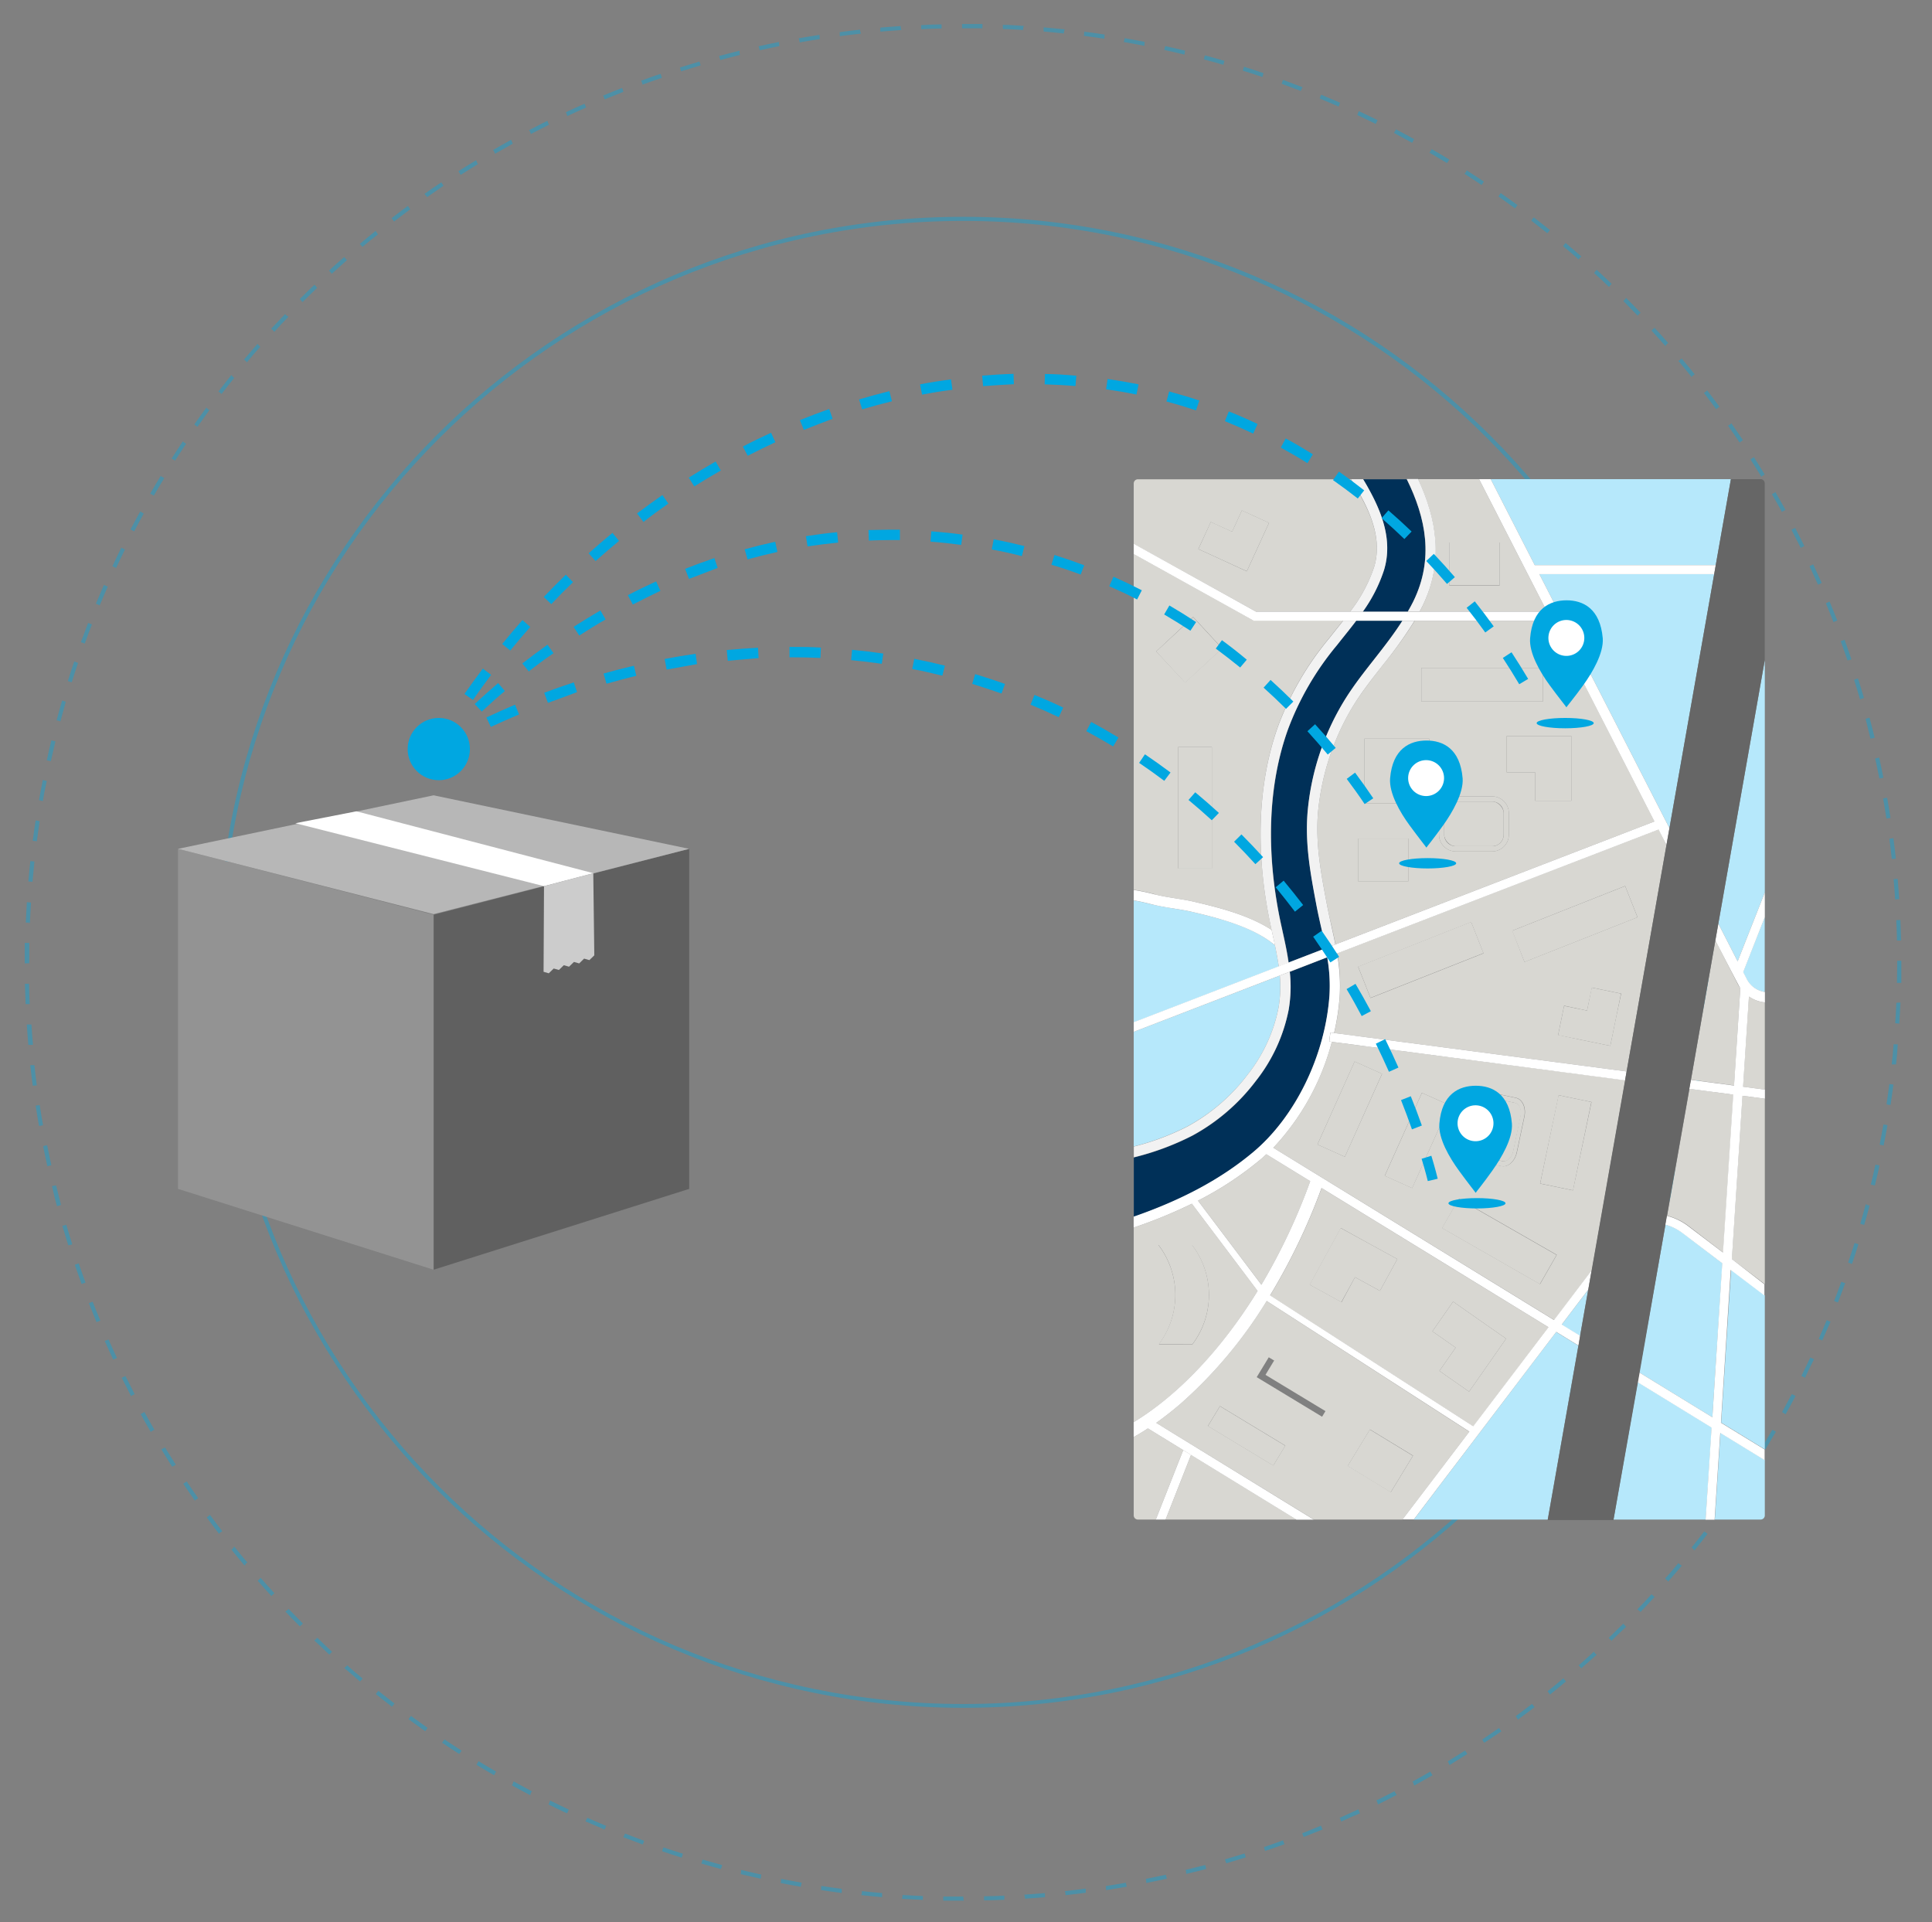 <?xml version="1.0" encoding="UTF-8"?> <svg xmlns="http://www.w3.org/2000/svg" viewBox="0 0 396.02 394"><rect x="0" y="0" width="396.02" height="394" fill="#808080" stroke="none"/><defs><style>.cls-1,.cls-8{fill:#00a7e1;}.cls-1{opacity:0.4;}.cls-2{fill:#d8d7d2;}.cls-3{fill:#b6e8fb;}.cls-4{fill:#fff;}.cls-5{fill:#003058;}.cls-6{fill:#f2f2f2;}.cls-7{fill:#666;}.cls-9{fill:#606060;}.cls-10{fill:#939393;}.cls-11{fill:#b7b7b7;}.cls-12{fill:#ccc;}</style></defs><title>digital-river-content-graphics-v1_isolated</title><g id="Layer_2" data-name="Layer 2"><path class="cls-1" d="M197.54,389.58h-.09c-1.37,0-2.74,0-4.1,0h0v-.84c1.36,0,2.72,0,4.09,0Zm0,0h0v0Zm4.17-.05h0v0Zm0,0,0-.84c1.4,0,2.79-.07,4.17-.13l0,.43v-.43l0,.84h0C204.52,389.46,203.13,389.5,201.73,389.53Zm-12.55-.12h0V389l0,.42c-1.4-.06-2.8-.13-4.19-.22h0l-.12,0,.14-.4v0h0l0-.38c1.39.09,2.78.16,4.18.22l0,.33Zm-4.19-.68v0Zm25.11.44,0-.39v0l-.14-.43.11,0h0c1.38-.09,2.76-.2,4.14-.31h0v.42l.13.4-.13-.37,0,.39C212.9,389,211.5,389.08,210.1,389.17Zm4.15-.74v0Zm-33.43.44h0c-1.4-.12-2.79-.26-4.18-.41h0l-.1,0,.14-.39V388l0-.37c1.38.15,2.77.28,4.16.4l0,.39.13-.37-.13.37Zm-4.17-.85v0Zm41.77.43v-.39l-.14-.43.09,0h0c1.39-.15,2.77-.32,4.15-.5h.06v.42l.13.4-.13-.37,0,.39c-1.38.18-2.77.34-4.17.5l0-.39Zm0-.42Zm4.15-.5v0ZM172.5,388h-.06c-1.39-.18-2.78-.38-4.16-.59l.05-.38-.1.37.1-.37v-.45h.08c1.37.21,2.75.41,4.13.58l0,.42V388Zm-4.16-1h0v0Zm58.37.39v-.42l-.11-.4.11.37v0l-.05-.35c1.37-.21,2.75-.44,4.12-.68l.07.38v0l.12.44h-.05c-1.37.24-2.75.47-4.14.68h-.07Zm0-.45v0Zm-62.5-.2v-.38l-.07.38c-1.38-.24-2.75-.5-4.12-.77l.07-.38-.11.37.11-.37v-.45h.09c1.36.26,2.73.52,4.11.76h.05l-.12.41Zm0-.42v0Zm-4.11-.76Zm74.85.39v-.42l-.1-.41.1.37h0l-.07-.37c1.37-.27,2.73-.55,4.09-.85l.09.37v0l.13.44h0c-1.36.3-2.73.58-4.1.86h0Zm0-.46v0ZM156,385.09v-.38l-.09.37c-1.37-.3-2.73-.61-4.09-.94l.09-.38-.1.37.1-.37v-.45H152c1.35.33,2.71.64,4.07.94h0l-.11.41Zm0-.42,0,.15Zm87.13-.56v-.42l-.11-.41.11.37h0l-.09-.37c1.34-.33,2.69-.67,4-1h0l.23.8-.1-.31.08.32c-1.35.36-2.7.7-4.06,1h0Zm0-.46v0Zm-95.37-.55h0c-1.35-.36-2.69-.74-4-1.13h0l.26-.8c1.34.38,2.68.76,4,1.12l-.1.4.13-.39Zm103.58-1.17-.26-.8.14.39-.11-.4c1.34-.39,2.67-.79,4-1.21l.26.8,0,0,0,0c-1.33.42-2.67.82-4,1.22l-.11-.41v0Zm-111.62-1.16h0c-1.34-.42-2.67-.86-4-1.31l.24-.8-.11.4.14-.39c1.32.45,2.65.88,4,1.3l-.12.37L140,380Zm119.6-1.36-.24-.8c1.31-.45,2.63-.91,3.93-1.39l.15.4-.21-.37.35.76c-1.31.48-2.63.94-4,1.39l0-.17,0,.17Zm-127.58-1.34h0c-1.32-.48-2.63-1-3.94-1.48h0l-.06,0,.24-.43.13-.33c1.3.51,2.61,1,3.92,1.48l-.14.39.21-.36ZM263.3,378l0-.09,0,.09Zm.07,0-.2-.37Zm3.86-1.45-.15-.39h0l-.16-.39c1.3-.51,2.58-1,3.86-1.56l.17.4-.21-.37.35.76-.1-.28.12.27C269.82,375.5,268.53,376,267.23,376.53ZM123.92,375h0q-1.95-.81-3.87-1.65h0l-.05,0,.39-.74c1.28.56,2.56,1.11,3.85,1.64l-.16.39.21-.36ZM271.15,375l-.2-.37Zm3.8-1.62-.34-.77c1.27-.56,2.53-1.14,3.79-1.72h0l.06,0,.13.4.22.36-.21-.32.16.35C277.49,372.19,276.23,372.76,275,373.33Zm3.63-2.12,0,.09Zm-162.35.43,0,0h0c-1.27-.6-2.54-1.2-3.79-1.82l.16-.35-.21.32.21-.32.15-.43.06,0h0c1.25.62,2.51,1.23,3.77,1.82l-.18.38.21-.37Zm166.23-1.83-.14-.43,0,0-.14-.4.11.32-.16-.31c1.25-.61,2.49-1.24,3.72-1.88l.19.37v0l.25.38,0,0h0c-1.24.65-2.48,1.28-3.73,1.9h0Zm-.13-.39-.22-.36Zm-173.63-1.5.12-.36-.18.33c-1.24-.64-2.48-1.31-3.71-2l.19-.34-.22.32.22-.32.14-.43.08,0h0c1.22.68,2.45,1.33,3.69,2h0l0,0-.23.35Zm.13-.4,0,.08Zm-3.7-2h0Zm184.74.41-.15-.43,0,0,0-.05-.12-.34.12.34-.18-.32c1.22-.67,2.43-1.35,3.63-2.05l.21.37v0l.25.38,0,0h0c-1.21.7-2.42,1.38-3.64,2.06h0Zm-.14-.4-.22-.35Zm-188.38-1.67.12-.36-.2.32c-1.21-.7-2.42-1.41-3.61-2.14l.22-.36h0l.22-.37c1.2.73,2.39,1.44,3.6,2.14h0l0,0-.23.35Zm.13-.4-.07.13Zm195.64-1.72-.18-.44-.18-.31c1.18-.72,2.36-1.46,3.53-2.21l.23.36-.16-.39.4.73h0c-1.18.75-2.36,1.49-3.56,2.22h0Zm-203-2.28h0c-1.18-.76-2.35-1.52-3.51-2.3h0l0,0,.5-.67c1.16.78,2.33,1.54,3.5,2.29l-.22.35.26-.32Zm210.16-2.26-.09-.14.09.14-.5-.67.26.32-.22-.34c1.15-.78,2.3-1.56,3.44-2.36l.5.67-.19-.24.17.26C306.57,355.66,305.41,356.45,304.25,357.22Zm3.22-2.71.22.32Zm-220.34.31h0c-1.14-.81-2.28-1.62-3.41-2.45l.18-.26-.19.25.48-.69-.25.4.28-.38c1.12.82,2.25,1.64,3.39,2.44l-.24.34.27-.33Zm224-2.39-.47-.69c1.12-.83,2.23-1.66,3.33-2.51l.26.34-.23-.36.5.68h0c-1.1.85-2.22,1.69-3.35,2.51h0ZM80.37,349.85l.17-.26-.19.24.25-.32-.26.32c-1.11-.85-2.21-1.71-3.3-2.59l.49-.68-.22.35.26-.32c1.09.87,2.18,1.73,3.29,2.58Zm237.35-2.51-.49-.68c1.09-.87,2.17-1.76,3.23-2.65l.28.33-.31-.31.57.62c-1.07.9-2.15,1.79-3.24,2.66Zm3.28-2.69v0Zm0,0-.29-.31Zm-247.21,0,0,0q-1.6-1.35-3.18-2.73h0l-.06,0,.37-.31.24-.27c1,.92,2.1,1.82,3.17,2.72l-.27.32.3-.29Zm250.36-2.67-.27-.31h0l-.28-.32c1.05-.92,2.08-1.85,3.11-2.79l.29.32-.33-.27.59.59-.18-.23.2.21C326.27,340.07,325.23,341,324.18,341.92Zm3.16-2.84-.31-.27Zm-259.82,0,0,0h0c-1-1-2-1.9-3.06-2.87h0l0,0,.62-.57c1,1,2,1.92,3,2.86l-.28.31.32-.27Zm262.85-2.8-.29-.31h0l-.29-.31c1-1,2-1.93,3-2.92h0l0,0,.27.33.34.24-.32-.21.27.28C332.38,334.31,331.38,335.29,330.37,336.26Zm2.7-3.24.07.07Zm-271.59.25,0,0h0c-1-1-2-2-2.93-3h0l0-.06.37-.25v0l0,0,.31-.2-.31.2.27-.25c1,1,1.93,2,2.92,3l-.27.28.32-.22-.32.22Zm274.78-2.9-.24-.31-.38-.25.06-.06h0c1-1,1.91-2,2.85-3.05l.31.29-.29-.3.62.56,0,0h0c-.94,1-1.9,2.05-2.87,3.06l-.28-.27ZM336,330Zm-277.2-.1.27-.32Zm-3.17-2.76c-.94-1-1.87-2.07-2.8-3.13l.29-.25-.32.21.32-.22.29-.35.05.06h0c.91,1.05,1.84,2.08,2.78,3.11Zm.18-.16h0l.15-.13Zm-2.66-3.24Zm288.77.43-.29-.36,0,0-.05,0-.23-.28.23.28-.27-.24c.92-1,1.82-2.1,2.72-3.17l.32.27,0,0,.38.25,0,0h0c-.9,1.07-1.81,2.14-2.73,3.19h0Zm-.27-.33-.34-.24ZM50.16,320.93l.24-.3-.3.24c-.9-1.07-1.78-2.15-2.66-3.24l.3-.24-.32.21.32-.21L48,317l.06.07h0c.87,1.08,1.75,2.16,2.65,3.22h0l0,0-.35.23Zm.26-.33-.06.06Zm-2.65-3.23Zm299.54.43-.28-.36,0,0,0,0-.24-.29.24.29-.3-.23c.88-1.09,1.74-2.18,2.59-3.29l.34.26-.3-.3.65.52,0,0h0c-.86,1.11-1.72,2.21-2.6,3.3h0Zm-.26-.33-.35-.24ZM44.89,314.38l.3-.29Zm0,0c-.85-1.11-1.69-2.22-2.51-3.35l.33-.25h0l.34-.25c.83,1.12,1.66,2.24,2.51,3.34l-.34.26.3-.3-.64.53.25-.16Zm307.6-3.21-.34-.35-.29-.21c.83-1.12,1.64-2.25,2.44-3.39l.35.24-.3-.3.65.52v0h0c-.81,1.14-1.62,2.28-2.45,3.41h0ZM39.94,307.64l.3-.29Zm0-.05c-.8-1.14-1.59-2.3-2.37-3.46l.7-.47c.78,1.16,1.56,2.31,2.36,3.44l-.34.25.29-.3-.64.54,0,0Zm317.42-3.37-.68-.49c.77-1.16,1.54-2.33,2.29-3.5l.35.23-.37-.19.73.41c-.76,1.18-1.52,2.35-2.3,3.52Zm-319.79-.09.35-.23-.35.23.68-.49Zm322.13-3.49-.37-.19Zm-324.41,0h0c-.75-1.18-1.49-2.36-2.21-3.56h0l0,0,.74-.39c.73,1.19,1.46,2.36,2.21,3.53l-.35.23.37-.19Zm326.61-3.52-.36-.22h0l-.39-.23c.73-1.19,1.44-2.39,2.14-3.6l.36.21-.35-.23.73.41v0h0C363.29,294.71,362.58,295.92,361.85,297.12Zm-331-3.62.36-.23Zm0,0c-.7-1.2-1.39-2.42-2.06-3.64l.37-.21,0,0,.39-.22c.67,1.22,1.35,2.43,2.05,3.63l-.37.21.35-.23-.72.43.24-.12ZM366,289.88l-.71-.44c.67-1.22,1.33-2.45,2-3.69l.76.37h0l-.37-.19.37.2c-.65,1.24-1.31,2.48-2,3.7ZM26.85,286.14h0c-.64-1.24-1.27-2.48-1.89-3.73h0l.75-.37-.65.33.65-.32c.62,1.25,1.25,2.48,1.89,3.71l-.37.2.37-.19ZM370,282.4l-.75-.37.75.36Zm0,0-.75-.37c.62-1.25,1.22-2.51,1.82-3.78l.38.18-.38-.19.76.37h0C371.18,279.87,370.57,281.14,370,282.39Zm-346.8-3.73h0l.38-.19-.38.18c-.59-1.26-1.17-2.53-1.73-3.8h0l0,0,.78-.29c.56,1.27,1.14,2.53,1.73,3.79Zm350.37-3.89-.77-.34c.56-1.28,1.11-2.56,1.64-3.85l.38.16-.39-.13.78.31-.25-.12.26.1Q374.36,272.85,373.52,274.77ZM19.78,271l0,0h0c-.53-1.28-1.05-2.57-1.56-3.88l.37-.14-.38.13.38-.13-.38.12.79-.28-.3.12.3-.12c.51,1.29,1,2.58,1.56,3.86l-.4.16.41-.13Zm355.4-.16-.39-.14Zm1.56-3.87-.79-.29.32.1-.31-.12c.5-1.3,1-2.6,1.47-3.92l.4.14-.39-.14.79.27v0h0c-.48,1.32-1,2.63-1.48,3.93Zm-360-3.77.37-.18Zm0,0c-.48-1.31-.95-2.63-1.4-3.95l.8-.28c.45,1.32.91,2.64,1.39,3.94l-.4.15.38-.19-.77.33.09,0Zm-1.4-4,.4-.13-.4.13.79-.29Zm364.29-.12-.79-.29h0c.44-1.32.88-2.64,1.3-4l.81.23-.28-.07.27.09-.4-.12.4.12c-.42,1.34-.86,2.68-1.31,4ZM14,255.26h0c-.42-1.33-.82-2.67-1.22-4h0v0l.81-.21c.39,1.34.8,2.67,1.22,4l-.39.13.39-.1Zm368.12-4.18-.81-.22.4.09-.39-.12c.39-1.33.76-2.67,1.12-4l.41.11-.42,0,.82.17L383,247l.24.07c-.36,1.35-.73,2.7-1.12,4l-.28-.08ZM11.67,247.23v0c-.36-1.35-.71-2.7-1-4.06h0v-.06l.83-.14c.33,1.35.67,2.7,1,4l-.39.1.41-.05ZM383.29,247l-.42-.06Zm1-4-.81-.2c.33-1.35.64-2.7.94-4.07l.44.1-.44-.11.83.16v0h0C385,240.24,384.64,241.61,384.31,243ZM9.67,239.05,10,239l-.29.06c-.3-1.36-.59-2.73-.86-4.1l.29-.06-.3,0,.82-.18-.4.12.41-.09c.27,1.37.56,2.73.86,4.09Zm.41-.1-.17,0Zm-.88-4.09h0Zm376.91-.06-.81-.19c.26-1.37.52-2.74.76-4.11l.41.07-.4-.1.82.16h0c-.24,1.38-.5,2.76-.77,4.13ZM8,230.84l.29-.07-.3,0,.4-.08-.4.07c-.24-1.37-.47-2.75-.68-4.14v0l.83-.1c.21,1.38.44,2.75.68,4.12Zm379.53-4.33-.84-.11.4,0-.39-.06c.21-1.38.4-2.75.58-4.14h0l.83.11-.18,0,.18,0c-.18,1.39-.37,2.78-.58,4.15l-.19,0Zm-.34-.06h0Zm.52-4.15.22,0Zm-381,.25v0h0c-.18-1.39-.35-2.77-.5-4.16h0v-.06l.84,0c.15,1.39.31,2.77.49,4.15l-.41.06.41-.06Zm381.89-4.37-.42,0h0l-.42,0c.15-1.38.28-2.76.4-4.15l.42,0h-.42l.83.06-.29-.05.3,0C388.94,215.41,388.8,216.8,388.65,218.18Zm-382.79-4v0c-.12-1.39-.23-2.78-.32-4.18L6,210h0l.44,0c.09,1.4.2,2.78.32,4.17l-.42,0h.42Zm383.2-.25h0Zm.31-4.11-.84-.09c.09-1.38.17-2.77.23-4.17l.43,0-.43-.05.84,0v0h0c-.06,1.4-.14,2.79-.23,4.19Zm-384.07-4,.42,0Zm0,0h0Zm0,0c-.06-1.39-.1-2.78-.14-4.17l.84,0c0,1.39.08,2.78.14,4.16l-.42,0,.42,0Zm-.14-4.18h0Zm384.57-.18h-.84c0-1.39.05-2.79.05-4.18v-.35h.84v.35c0,1.4,0,2.8,0,4.19Zm-384.61-4v-.19c0-1.34,0-2.68,0-4H6c0,1.33,0,2.66,0,4v.18Zm383.76-4.71h0c0-1.39-.08-2.78-.14-4.17l.42,0-.41.05.83-.06h0c.06,1.4.11,2.79.14,4.2h-.84ZM6.12,189.11l-.83,0v0h0c.06-1.4.13-2.79.22-4.19v0l.84.09c-.09,1.38-.16,2.77-.22,4.17l-.42,0Zm383-.59.42,0Zm-.65-4.14c-.09-1.39-.2-2.78-.32-4.17l.42,0h-.42l.83-.08v0c.12,1.39.23,2.78.32,4.18l-.42,0h0ZM6.66,180.74l-.41,0h.41l-.84-.06.29,0-.29,0c.12-1.4.25-2.79.4-4.18l.84.09C6.91,178,6.78,179.35,6.66,180.74Zm-.42,0h0Zm381.54-4.66c-.15-1.39-.32-2.77-.5-4.15l.54-.07-.54.07.83-.13v0h0c.18,1.39.35,2.78.5,4.17h0V176ZM7.55,172.44l-.84-.11.19,0-.19,0c.18-1.39.38-2.78.59-4.16l.19,0-.19,0,.83.11-.42,0,.42.06c-.21,1.37-.4,2.75-.58,4.13h0Zm-.63-.08.22,0-.24,0Zm.54-4.16.25,0Zm379.22-.42h0c-.21-1.37-.44-2.75-.68-4.11l.82-.18-.29.07.3-.05-.43.09.43-.08c.24,1.37.47,2.75.68,4.14h0v0ZM8.8,164.18,8,164.05l.19,0-.19,0,.44.06L8,164c.24-1.38.5-2.75.77-4.12v0l.82.19C9.29,161.43,9,162.8,8.8,164.18Zm376.43-4.6.4-.11-.4.08c-.27-1.36-.56-2.72-.86-4.08h0l.81-.19-.29.07.3-.06c.3,1.37.59,2.73.86,4.11l-.29.06.29,0Zm-.34-4.24-.12,0,.17,0ZM10.41,156l-.82-.16v0h0c.29-1.37.61-2.72.94-4.08l.41.1h0l.42.1c-.32,1.35-.64,2.71-.94,4.07L10,155.9Zm373-4.59c-.33-1.36-.68-2.7-1-4.05l.41-.11-.42.06.81-.2v0h0c.37,1.35.71,2.71,1.05,4.07h0v.05Zm-371-3.54-.39-.1.4.05-.81-.18.23.08-.24-.06c.36-1.36.74-2.71,1.13-4.05l.28.08-.28-.09.81.22L13,143.7l.48.14C13.12,145.17,12.74,146.51,12.38,147.86Zm-.4-.1-.42-.06Zm369.26-4.43c-.39-1.34-.8-2.67-1.22-4l.4-.13-.4.1.8-.24v0c.42,1.33.83,2.66,1.22,4v0ZM14.71,139.84l-.81-.23.28.07-.27-.09.4.12-.4-.12c.42-1.34.85-2.68,1.3-4v0l.79.29h0C15.56,137.18,15.13,138.51,14.71,139.84Zm364-4.45.38-.16-.39.14c-.45-1.32-.91-2.63-1.39-3.94h0l.79-.29c.48,1.31.94,2.63,1.39,4l-.36.12.36-.12-.37.12.37-.12Zm-.67-4.23-.34.12Zm-360.67.74-.79-.27v0h0c.48-1.32,1-2.63,1.48-3.94h0l.78.29-.34-.12.34.13c-.51,1.31-1,2.61-1.47,3.93l-.4-.15Zm358.46-4.38c-.51-1.29-1-2.58-1.56-3.86l.39-.16-.4.14.77-.33v0c.54,1.29,1.06,2.58,1.57,3.88l-.39.15h0ZM20.43,124.09l-.39-.17.4.14-.78-.31.26.13-.27-.12q.81-1.94,1.65-3.87l.39.17h0l.4.18C21.51,121.51,21,122.79,20.43,124.09Zm-.39-.16-.4-.14Zm352.61-4.09c-.57-1.27-1.14-2.53-1.73-3.79l.75-.37h0l-.38.18.38-.18c.59,1.27,1.17,2.53,1.74,3.81h0l0,0ZM23.8,116.43l-.76-.37h0c.59-1.27,1.2-2.53,1.82-3.79l.75.37c-.61,1.25-1.22,2.51-1.81,3.78l-.38-.18Zm1.81-3.79-.75-.37h0Zm343.51-.33.61-.32-.62.31c-.62-1.24-1.25-2.48-1.89-3.71l.41-.22-.41.21.74-.38h0c.64,1.23,1.28,2.47,1.89,3.72h0Zm-341.61-3.4-.76-.37h0l.43.21-.43-.22c.65-1.24,1.31-2.48,2-3.71l0,0,.71.45C28.81,106.44,28.15,107.67,27.51,108.91Zm337.74-4c-.67-1.22-1.36-2.43-2.05-3.63l.36-.21-.35.24.72-.43-.24.11.23-.13c.7,1.21,1.39,2.42,2.07,3.64l-.37.21h0ZM31.52,101.6l-.73-.42,0,0h0c.7-1.21,1.41-2.42,2.14-3.61l.36.21h0l.38.22c-.73,1.2-1.44,2.39-2.14,3.6l-.36-.21Zm332-.53.35-.22Zm-2.49-3.36c-.73-1.19-1.46-2.37-2.21-3.54l.35-.22-.37.19.72-.43h0c.74,1.17,1.48,2.35,2.2,3.54h0l0,0ZM35.88,94.42l-.36-.22.38.18L35.17,94c.75-1.18,1.52-2.35,2.3-3.52h0l0,0,.68.49C37.39,92.08,36.63,93.25,35.88,94.42Zm-.36-.22L35.15,94Zm321.07-3.49.32-.25-.34.23c-.77-1.16-1.56-2.3-2.36-3.44l.34-.24-.29.29.64-.53q1.2,1.71,2.37,3.45l-.07,0,.07,0-.22.15.22-.15ZM40.48,87.53,39.83,87h0c.8-1.15,1.62-2.29,2.45-3.42h0l0-.06.34.34.29.21c-.82,1.13-1.63,2.26-2.43,3.4l-.35-.24ZM354.55,87l.3-.29Zm.34-.23h0Zm-3.11-2.91c-.83-1.12-1.67-2.23-2.51-3.33l.33-.25-.3.29.64-.54-.23.16.22-.17c.85,1.1,1.69,2.22,2.52,3.35l-.34.25h0ZM45.44,80.77l-.66-.52,0,0h0c.85-1.11,1.71-2.21,2.59-3.3h0l.07-.08.26.33.35.24-.33-.21h0l.29.23c-.88,1.09-1.74,2.18-2.59,3.29l-.33-.26Zm2.28-3.6.05,0Zm301.87,3.1.3-.29Zm-2.83-3-.07-.07h0c-.87-1.08-1.75-2.16-2.65-3.22h0l0,0,.35-.23.27-.32-.25.3.3-.24c.9,1.07,1.79,2.14,2.67,3.23L347,77l.32-.21L347,77ZM347,77h0Zm-2.65-3.25v0l.05-.05Zm-293.72.54-.24-.3L50,73.72l0,0h0c.9-1.07,1.81-2.13,2.74-3.18h0l.06-.06.28.35,0,0,0,0,.22.28-.22-.28.27.24c-.92,1-1.83,2.1-2.72,3.17l-.3-.24ZM53.46,71l-.34-.25Zm287.91-.08-.06-.06h0c-.92-1.05-1.85-2.08-2.79-3.11l.62-.57c.94,1,1.88,2.07,2.8,3.12l-.29.26.33-.22-.33.22ZM339,67.33l-.17.14ZM56.2,67.94l-.62-.56,0,0c.94-1,1.89-2,2.86-3l.28.27-.24-.31.24.31.37.25,0,.06h0c-1,1-1.91,2-2.85,3.05l-.3-.27Zm2.56-3.35h0Zm276.94.16.25-.3h0l-.27.25c-1-1-1.94-2-2.92-3l.27-.28-.32.22.32-.22.28-.35,0,0h0c1,1,2,2,2.94,3h0l.05.06-.35.23Zm.26-.32,0,0Zm-2.92-3M62,61.93l-.26-.33-.34-.24.32.22-.27-.28c1-1,2-2,3-2.93l.3.3h0L65,59c-1,1-2,1.94-3,2.92h0Zm-.28-.35h0l0-.05Zm268.08-2.77c-1-1-2-1.91-3.05-2.85l.28-.31-.32.27.58-.61,0,0h0c1,.94,2.05,1.9,3.06,2.87h0l0,0ZM68,56.12l-.28-.31.32.26-.59-.59.17.22-.19-.2c1-1,2.07-1.88,3.12-2.8l.28.31h0l.28.32C70.08,54.25,69.05,55.17,68,56.12Zm-.29-.31-.32-.27Zm255.86-2.64c-1-.92-2.11-1.82-3.17-2.72l.26-.32-.29.3.55-.63h0q1.6,1.35,3.18,2.73h0l.06.05-.38.31ZM74.29,50.61,74,50.28l.3.3L73.75,50c1.07-.9,2.15-1.78,3.24-2.66v0l0,0,.49.69C76.43,48.83,75.36,49.71,74.29,50.61ZM74,50.29l-.29-.3Zm-.24-.3,0,0h0Zm243.44-2.16.22-.35-.25.32c-1.09-.87-2.19-1.73-3.29-2.58l.48-.68-.17.26.2-.25-.27.35.27-.34c1.11.85,2.21,1.71,3.3,2.59h0ZM80.77,45.39l-.5-.67h0c1.1-.85,2.22-1.69,3.34-2.52l0,0,.47.7h0c-1.11.83-2.22,1.66-3.32,2.51L80.54,45Zm229.8-2.66.27-.41-.29.39c-1.12-.82-2.26-1.63-3.4-2.43l.24-.35-.26.33.49-.68h0c1.15.8,2.29,1.62,3.42,2.45l-.18.25.19-.24Zm-223-2.3-.5-.67.19.24L87,39.75q1.71-1.22,3.45-2.37l.12.17-.12-.17.5.67-.26-.32.23.34C89.8,38.85,88.66,39.63,87.52,40.43Zm-.3-.42,0,.07-.2-.28ZM303.7,37.92c-1.16-.78-2.33-1.54-3.5-2.29l.22-.35-.15.39.38-.75c1.18.76,2.35,1.52,3.52,2.3h0l0,0ZM94.38,35.83l-.4-.74h0c1.18-.75,2.36-1.49,3.56-2.21h0l.07,0,.17.44.19.31c-1.18.73-2.36,1.46-3.53,2.21l-.23-.36Zm206-.56.16-.38Zm-3.77-1.85q-1.8-1.08-3.6-2.13h0l0,0,.24-.35.14-.39-.12.36.2-.33h0q1.81,1,3.6,2.13l-.22.36h0Zm-3.38-2.53v0l.07-.13Zm-191.78.6-.12-.36-.26-.38,0,0h0c1.21-.7,2.43-1.39,3.65-2.06h0l.08,0,.13.4.23.35-.22-.31h0l.17.32c-1.21.67-2.42,1.36-3.62,2.05l-.2-.32ZM105,29l0,0Zm184.49.24-.08,0h0c-1.22-.67-2.45-1.33-3.69-2h0l0,0,.23-.35.14-.39-.12.36.19-.34c1.24.65,2.48,1.31,3.7,2l-.18.34.21-.32-.21.32Zm.12-.41v0Zm-3.69-2v0l0-.07Zm-177.11.6-.12-.36-.25-.38,0,0h0c1.23-.65,2.47-1.28,3.72-1.9h0l.06,0,.13.4.22.36-.21-.32.17.34c-1.25.62-2.48,1.25-3.71,1.89l-.19-.33Zm3.59-2.29,0,.06ZM282,25.4l0,0h0c-1.25-.62-2.51-1.22-3.77-1.81l.18-.39-.21.37.33-.77.05,0h0c1.27.6,2.54,1.2,3.79,1.82l-.16.35.21-.32-.21.32ZM116.27,23.76l-.13-.4-.22-.35.21.32L116,23c1.26-.59,2.53-1.17,3.81-1.73l.34.76c-1.27.56-2.54,1.14-3.79,1.73h0Zm-.14-.43,0,0,0-.08Zm158.25-1.49c-1.28-.56-2.56-1.11-3.85-1.64l.16-.39-.21.36.33-.76h0q1.95.81,3.87,1.65h0l0,0ZM123.94,20.37l-.16-.38.21.36-.35-.76.09.27-.11-.26c1.29-.54,2.58-1.06,3.88-1.57l.3.78C126.51,19.32,125.22,19.84,123.94,20.37Zm-.17-.38-.2-.37Zm142.87-1.35q-2-.75-3.93-1.47l.27-.8-.13.4.13-.4-.09.32.11-.31c1.32.48,2.63,1,3.94,1.48h0l.07,0-.24.42Zm-134.93-1.3-.14-.4.2.37-.35-.76,0,.07,0-.07c1.31-.48,2.63-1,4-1.4l0,.13,0-.13h0l.24.81C134.33,16.4,133,16.86,131.71,17.34Zm-.15-.39-.2-.37Zm127.23-1.16.1-.41-.13.4c-1.32-.44-2.65-.88-4-1.29l.13-.4-.14.39.24-.8h0c1.34.42,2.68.86,4,1.31h0Zm.1-.41h0v0Zm-119.27-.74-.25-.8,0,.08,0-.08c1.34-.42,2.67-.83,4-1.22l.12.41,0,0v0l-.11-.38.26.8L143.5,13l.11.4c-1.33.39-2.66.79-4,1.21Zm111.15-1.36c-1.33-.39-2.68-.76-4-1.11l.1-.4-.13.39.24-.81h0c1.35.36,2.7.74,4,1.12h0Zm-103.13-1-.24-.81.1.31-.08-.31c1.35-.36,2.7-.71,4.06-1.05h0l.11,0v.46l.09.37C150.33,11.59,149,11.94,147.64,12.3Zm4.06-1-.11-.41Zm91.11-.11-.11,0h0c-1.35-.33-2.71-.64-4.07-.94h0l.12-.41v0l.09-.37c1.37.3,2.73.61,4.09.94l-.09.37.1-.37-.1.38Zm-4.09-1.4v0l0-.15Zm-83,.56-.09-.41v0l-.13-.44h0c1.36-.3,2.73-.59,4.1-.86h.09v.47l.08.36c-1.37.27-2.72.56-4.08.86h0Zm4.12-.87-.11-.4Zm74.76-.08-.09,0h0c-1.37-.27-2.73-.52-4.11-.76h-.05l.11-.41v0l.07-.38c1.39.24,2.76.49,4.13.76l-.07.38.11-.37-.11.37Zm0-.43Zm-4.12-.79v0l0-.08Zm-66.56.54-.07-.41v0l-.13-.44h0c1.38-.24,2.76-.47,4.14-.68H168v.49l.05.35C166.68,8.21,165.31,8.44,163.94,8.68ZM168.11,8l-.1-.41Zm58.27-.07h-.07c-1.38-.21-2.75-.4-4.14-.58l.06-.42V6.5h.06c1.39.18,2.77.37,4.15.58l-.05.38.11-.37-.11.37Zm-54.25-.51V7l-.12-.4.12.37,0-.38c1.38-.19,2.77-.35,4.16-.51l.05.39v0l.14.43-.1,0c-1.38.15-2.77.32-4.14.5h-.07Zm0-.45V7Zm4.17-.47Zm41.77.36v0Zm0,0c-1.38-.15-2.76-.28-4.15-.4l0-.42h0V5.61h.05c1.39.12,2.79.26,4.17.4h0l.1,0-.14.42v0l-.11.35.11-.35ZM180.45,6.5V6.08l-.12-.4.12.37,0-.39c1.39-.12,2.78-.23,4.18-.32l0,.39v0l.14.43-.11,0h0c-1.39.09-2.77.2-4.14.32h-.05Zm0-.45v0Zm29.28.09v0Zm0,0c-1.39-.08-2.78-.16-4.17-.21V5.09h0v0c1.4,0,2.8.13,4.19.22h0l.12,0-.14.42v0l-.12.36.12-.36ZM188.82,6l0-.84h0C190.2,5.05,191.59,5,193,5l0,.84c-1.39,0-2.78.08-4.16.14l0-.42ZM193,5.81V5h0Zm8.37,0V5.22l0,.58c-1.3,0-2.6,0-3.9,0h-.27V4.92h.27c1.31,0,2.61,0,3.92,0h0Zm-4.19,0V4.92h0Z"></path><path class="cls-1" d="M197.45,350.06c-84.26,0-152.81-68.55-152.81-152.81S113.19,44.44,197.45,44.44,350.26,113,350.26,197.25,281.71,350.06,197.45,350.06Zm0-304.78c-83.8,0-152,68.17-152,152s68.17,152,152,152,152-68.17,152-152S281.24,45.28,197.45,45.28Z"></path></g><g id="Layer_1" data-name="Layer 1"><path class="cls-2" d="M353.21,256.74l2.1-32.37-9-1.19-4.58,26a12.35,12.35,0,0,1,4.4,2.12Z"></path><path class="cls-2" d="M283.39,136.39c-1.91,2.44-3.88,5-5.59,7.6a51.2,51.2,0,0,0-7.65,22.68c-.5,6.36.61,12.22,1.78,18.43.3,1.56.64,3.12,1,4.63.28,1.27.57,2.55.82,3.85l65.39-25.2-21.07-41.15H290A89.48,89.48,0,0,1,283.39,136.39Zm5.31,44.24H278.37v-8.75H288.7Zm4.24-21.79h-5.82v5.82h-7.43V151.41h13.25Zm16.34,12.25a3.43,3.43,0,0,1-3.42,3.43H298.4a3.44,3.44,0,0,1-3.43-3.43v-4.42a3.44,3.44,0,0,1,3.43-3.43h7.46a3.43,3.43,0,0,1,3.42,3.43Zm12.81-12.78v5.82h-7.42v-5.82h-5.83v-7.43h13.25Zm-5.83-21.41v6.89H291.35V136.9Z"></path><path class="cls-2" d="M261,235.26l57.58,35.31,7.71-10.16,6.86-39L273,213.55A50.31,50.31,0,0,1,261,235.26Zm58.5-10.78,6.73,1.4L322.42,244l-6.73-1.39Zm-16.59,10,1.54-7.29c.39-1.85,1.81-3.12,3.15-2.84l3.15.67c1.35.28,2.12,2,1.73,3.87l-1.54,7.29c-.39,1.85-1.8,3.12-3.15,2.84l-3.15-.66C303.25,238.09,302.47,236.35,302.86,234.5Zm16.2,22.73-3.43,6-20.06-11.5,3.43-6ZM291.46,224l5.63,2.52-7.63,17L283.84,241Zm-15.79,13.11-5.62-2.52,7.62-17,5.63,2.52Z"></path><path class="cls-2" d="M268.58,242.11l-9-5.52c-.48.45-1,.89-1.47,1.3a68.43,68.43,0,0,1-12.54,8.21l13,17.24A123.77,123.77,0,0,0,268.58,242.11Z"></path><path class="cls-2" d="M356.73,202.57a7.89,7.89,0,0,1-.6-1l-4.51-8.81-5,28.56,8.84,1.16Z"></path><path class="cls-2" d="M257.46,125.38h19.28a31,31,0,0,0,4.92-9.14c1.68-5.49-.69-10.9-3-15-.56-1-1.16-2-1.79-3H233.26a.86.86,0,0,0-.87.86v12.38ZM248.19,107l4.37,2,2-4.37,5.56,2.55-2,4.37-2.55,5.56L250,114.54l-4.37-2Z"></path><rect class="cls-2" x="296.03" y="164.3" width="12.19" height="9.15" rx="2.37"></rect><path class="cls-2" d="M274.63,204.15a48.18,48.18,0,0,1-1.15,7.59l59.94,7.88,8.17-46.41L340,170l-65.9,25.4A36.33,36.33,0,0,1,274.63,204.15Zm56.67,4.22-1.22,6-6-1.23-4.7-1,1.23-6,4.7,1,1-4.71,6,1.23Zm1.82-26.77,2.54,6.41-23.17,9.16L310,190.76ZM301.56,189l2.53,6.41-23.16,9.16-2.54-6.4Z"></path><path class="cls-2" d="M291.56,124.28c-.18.37-.37.73-.57,1.1H317.1L303.18,98.21H290.66C294.47,106.34,296,115.15,291.56,124.28Zm5.5-13.08H307.4V120H297.06Z"></path><path class="cls-2" d="M304.81,237.34,308,238c.93.2,1.91-.68,2.18-2l1.54-7.29c.27-1.28-.27-2.48-1.2-2.67l-3.15-.67c-.93-.2-1.9.68-2.17,2l-1.54,7.29C303.35,235.94,303.88,237.14,304.81,237.34Z"></path><path class="cls-2" d="M259.64,266.67a92.43,92.43,0,0,1-17.48,20.91c-1.72,1.49-3.44,2.84-5.17,4.07l32.32,19.82h18.18l13.69-18ZM261,300.39l-13.4-8.11,2.47-4.07,13.39,8.1Zm10-10-13.4-8.11,2.47-4.07,13.39,8.1Zm5.27,10.07,4.55-7.46,8.83,5.37-4.55,7.47Z"></path><path class="cls-2" d="M257.79,264.61l-13.47-17.88a99.65,99.65,0,0,1-11.93,4.89V291.5C241.49,286,250.39,276.63,257.79,264.61Zm-20.33-9.4,6.89,0a16.86,16.86,0,0,1,.1,20.32l-6.89,0A16.85,16.85,0,0,0,237.46,255.21Z"></path><path class="cls-2" d="M357.28,222.75l4.47.59V205.46a6.89,6.89,0,0,1-3.27-1.19Z"></path><polygon class="cls-2" points="354.98 258.08 361.75 263.22 361.75 225.21 357.16 224.61 354.98 258.08"></polygon><path class="cls-2" d="M260.34,265.55,302,292.38l15.42-20.32-46.51-28.53A126.51,126.51,0,0,1,260.34,265.55Zm37.52,1.25,4.77,3.34,6.09,4.25-4.25,6.09-3.34,4.77L295.05,281l3.33-4.77-4.77-3.34Zm-16.55-11.52,5.11,2.79-3.56,6.52-5.11-2.8L275,266.9l-6.51-3.56,2.79-5.11,3.57-6.52Z"></path><polygon class="cls-2" points="238.92 311.47 265.76 311.47 244.14 298.21 238.92 311.47"></polygon><path class="cls-2" d="M235.31,292.79c-1,.64-1.95,1.22-2.92,1.77v16.05a.86.86,0,0,0,.87.86h3.66l5.62-14.24Z"></path><path class="cls-2" d="M236.78,183.34c1.35.35,2.77.57,4.14.79s2.53.4,3.81.7c4.35,1,11,2.58,15.93,5.79-.06-.26-.11-.52-.17-.79-3.23-15-2.72-29.19,1.48-41a62.06,62.06,0,0,1,10.45-18l.79-1c.71-.88,1.42-1.77,2.12-2.67H256.9v0l-24.51-13.62v68.84a40.75,40.75,0,0,1,4.34.92ZM248.4,178h-6.89V153.13h6.89Zm-3.83-51.54,5.94,6.42-7.58,7L237,133.53Z"></path><path class="cls-3" d="M261.35,193.78c-4.5-3.94-12.31-5.77-17.1-6.89-1.2-.28-2.46-.47-3.67-.67-1.41-.22-2.88-.45-4.32-.82l-.06,0c-1.09-.28-2.44-.62-3.81-.83v25l29.73-11.46C261.92,196.65,261.65,195.24,261.35,193.78Z"></path><path class="cls-3" d="M255.72,220.29a32,32,0,0,0,6.35-13.74,25.33,25.33,0,0,0,.26-6.58L232.39,211.5V235a51.9,51.9,0,0,0,11-4.12A38.54,38.54,0,0,0,255.72,220.29Z"></path><path class="cls-4" d="M236.26,185.4c1.44.37,2.91.6,4.32.82,1.21.2,2.47.39,3.67.67,4.79,1.12,12.6,3,17.1,6.89-.16-.76-.33-1.54-.51-2.33l-.18-.83c-4.9-3.21-11.58-4.77-15.93-5.79-1.28-.3-2.57-.5-3.81-.7s-2.79-.44-4.14-.79h-.05a40.75,40.75,0,0,0-4.34-.92v2.14c1.37.21,2.72.55,3.81.83Z"></path><polygon class="cls-3" points="323.87 273.85 325.54 264.37 320.1 271.54 323.87 273.85"></polygon><path class="cls-3" d="M351.5,311.47h9.38a.86.86,0,0,0,.87-.86V299.26l-9.09-5.57Z"></path><polygon class="cls-3" points="318.98 273.02 289.8 311.47 317.25 311.47 323.53 275.82 318.98 273.02"></polygon><path class="cls-3" d="M353.06,258.94,345,252.8a10.36,10.36,0,0,0-3.6-1.78L336,281.31l15,9.19Z"></path><polygon class="cls-3" points="352.8 291.6 361.75 297.08 361.75 265.52 354.84 260.28 352.8 291.6"></polygon><polygon class="cls-3" points="335.69 283.28 330.73 311.47 349.64 311.47 350.87 292.59 335.69 283.28"></polygon><polygon class="cls-3" points="315.54 117.69 342.2 169.75 351.37 117.69 315.54 117.69"></polygon><path class="cls-3" d="M358,200.63a5,5,0,0,0,3.73,2.7V188l-4.44,11.26Z"></path><polygon class="cls-3" points="351.69 115.84 354.8 98.21 305.57 98.21 314.59 115.84 351.69 115.84"></polygon><polygon class="cls-3" points="356.18 197.05 361.75 182.93 361.75 135.3 352.23 189.33 356.18 197.05"></polygon><polygon class="cls-4" points="242.54 297.23 236.92 311.47 238.92 311.47 244.14 298.21 242.54 297.23"></polygon><polygon class="cls-4" points="258.76 266.11 259.07 266.31 258.83 265.99 258.76 266.11"></polygon><rect class="cls-2" x="291.35" y="136.9" width="24.91" height="6.89"></rect><rect class="cls-2" x="303.87" y="242.91" width="6.89" height="23.12" transform="translate(-66.28 394.56) rotate(-60.18)"></rect><rect class="cls-2" x="310.35" y="185.94" width="24.91" height="6.89" transform="translate(-47.03 132.02) rotate(-21.58)"></rect><rect class="cls-2" x="278.79" y="193.29" width="24.91" height="6.89" transform="translate(-51.95 120.92) rotate(-21.58)"></rect><path class="cls-2" d="M244.45,275.49a16.86,16.86,0,0,0-.1-20.32l-6.89,0a16.85,16.85,0,0,1,.1,20.31Z"></path><rect class="cls-2" x="241.51" y="153.13" width="6.89" height="24.91"></rect><rect class="cls-2" x="278.37" y="171.88" width="10.34" height="8.75"></rect><rect class="cls-2" x="278.55" y="294.29" width="8.75" height="10.34" transform="translate(-120.01 385.27) rotate(-58.65)"></rect><rect class="cls-2" x="267.34" y="224.25" width="18.65" height="6.16" transform="translate(-43.87 386.96) rotate(-65.88)"></rect><rect class="cls-2" x="281.14" y="230.69" width="18.65" height="6.16" transform="translate(-41.59 403.35) rotate(-65.88)"></rect><rect class="cls-2" x="297.06" y="111.2" width="10.34" height="8.75"></rect><rect class="cls-2" x="263.11" y="276.51" width="4.76" height="15.65" transform="matrix(0.52, -0.86, 0.86, 0.52, -115.22, 364.3)"></rect><rect class="cls-2" x="253.15" y="286.47" width="4.76" height="15.65" transform="translate(-128.55 360.58) rotate(-58.82)"></rect><rect class="cls-2" x="311.69" y="230.8" width="18.49" height="6.87" transform="translate(26.36 500.85) rotate(-78.27)"></rect><rect class="cls-2" x="238.58" y="128.85" width="10.34" height="8.75" transform="translate(-25.59 201.19) rotate(-42.82)"></rect><polygon class="cls-2" points="279.69 151.41 279.69 158.84 279.69 164.66 287.12 164.66 287.12 158.84 292.94 158.84 292.94 151.41 287.12 151.41 279.69 151.41"></polygon><polygon class="cls-2" points="268.44 263.34 274.95 266.9 277.75 261.79 282.86 264.59 286.42 258.07 281.31 255.28 274.8 251.71 271.23 258.23 268.44 263.34"></polygon><polygon class="cls-2" points="295.05 281 301.13 285.25 304.47 280.48 308.72 274.39 302.63 270.14 297.86 266.8 293.61 272.89 298.38 276.23 295.05 281"></polygon><polygon class="cls-2" points="255.57 117.09 258.12 111.53 260.12 107.17 254.56 104.61 252.56 108.98 248.19 106.98 245.64 112.54 250.01 114.54 255.57 117.09"></polygon><polygon class="cls-2" points="325.31 207.15 320.61 206.18 319.38 212.18 324.08 213.14 330.08 214.37 331.31 208.38 332.27 203.67 326.27 202.44 325.31 207.15"></polygon><polygon class="cls-2" points="308.84 150.88 308.84 158.31 314.67 158.31 314.67 164.13 322.09 164.13 322.09 158.31 322.09 150.88 314.67 150.88 308.84 150.88"></polygon><path class="cls-2" d="M305.86,163.24H298.4a3.44,3.44,0,0,0-3.43,3.43v4.42a3.44,3.44,0,0,0,3.43,3.43h7.46a3.43,3.43,0,0,0,3.42-3.43v-4.42A3.43,3.43,0,0,0,305.86,163.24Zm2.37,7.85a2.38,2.38,0,0,1-2.37,2.37H298.4a2.38,2.38,0,0,1-2.37-2.37v-4.42a2.38,2.38,0,0,1,2.37-2.37h7.46a2.38,2.38,0,0,1,2.37,2.37Z"></path><path class="cls-2" d="M304.59,238.38l3.15.66c1.35.28,2.76-1,3.15-2.84l1.54-7.29c.39-1.85-.38-3.59-1.73-3.87l-3.15-.67c-1.34-.28-2.76,1-3.15,2.84l-1.54,7.29C302.47,236.35,303.25,238.09,304.59,238.38Zm-1-3.72,1.54-7.29c.27-1.28,1.24-2.16,2.17-2l3.15.67c.93.19,1.47,1.39,1.2,2.67L310.14,236c-.27,1.28-1.25,2.16-2.18,2l-3.15-.66C303.88,237.14,303.35,235.94,303.62,234.66Z"></path><path class="cls-5" d="M269.85,185.49c-1.2-6.35-2.34-12.35-1.81-19a52.66,52.66,0,0,1,8-23.66c1.76-2.73,3.76-5.28,5.7-7.76s4-5.09,5.74-7.85H278c-1,1.36-2.1,2.69-3.15,4l-.79,1A59.28,59.28,0,0,0,264,149.58c-4.07,11.41-4.55,25.17-1.41,39.81.12.54.24,1.07.35,1.6.47,2.12.92,4.2,1.23,6.29l7.59-2.92c-.27-1.38-.58-2.77-.89-4.17S270.15,187.08,269.85,185.49Z"></path><path class="cls-5" d="M272.52,204a33.52,33.52,0,0,0-.46-7.78l-7.68,3a28.07,28.07,0,0,1-.22,7.73,34.07,34.07,0,0,1-6.75,14.66,40.57,40.57,0,0,1-13,11.19,55,55,0,0,1-12,4.46v12.16c10-3.48,17.91-7.75,24.36-13.12C265.48,229,271.66,216.35,272.52,204Z"></path><path class="cls-5" d="M283.69,116.86a31,31,0,0,1-4.34,8.52h9.22c.38-.67.75-1.34,1.09-2,4.3-8.78,2.62-17.2-1.32-25.14h-8.93c.4.66.79,1.33,1.16,2C283,104.68,285.6,110.61,283.69,116.86Z"></path><path class="cls-6" d="M281.66,116.24a31,31,0,0,1-4.92,9.14h2.61a31,31,0,0,0,4.34-8.52c1.91-6.25-.66-12.18-3.12-16.64-.37-.68-.76-1.35-1.16-2h-2.49c.63,1,1.23,2,1.79,3C281,105.34,283.34,110.75,281.66,116.24Z"></path><path class="cls-6" d="M271.93,185.1c-1.17-6.21-2.28-12.07-1.78-18.43A51.2,51.2,0,0,1,277.8,144c1.71-2.65,3.68-5.16,5.59-7.6a89.48,89.48,0,0,0,6.56-9.16h-2.49c-1.76,2.76-3.77,5.34-5.74,7.85s-3.94,5-5.7,7.76a52.66,52.66,0,0,0-8,23.66c-.53,6.64.61,12.64,1.81,19,.3,1.59.65,3.17,1,4.7s.62,2.79.89,4.17l2-.78c-.25-1.3-.54-2.58-.82-3.85C272.57,188.22,272.23,186.66,271.93,185.1Z"></path><path class="cls-6" d="M289.66,123.35c-.34.69-.71,1.36-1.09,2H291c.2-.37.39-.73.57-1.1,4.48-9.13,2.91-17.94-.9-26.07h-2.32C292.28,106.15,294,114.57,289.66,123.35Z"></path><path class="cls-6" d="M262.91,191c-.11-.53-.23-1.06-.35-1.6-3.14-14.64-2.66-28.4,1.41-39.81a59.28,59.28,0,0,1,10.1-17.37l.79-1c1.05-1.31,2.12-2.64,3.15-4h-2.68c-.7.9-1.41,1.79-2.12,2.67l-.79,1a62.06,62.06,0,0,0-10.45,18c-4.2,11.77-4.71,25.94-1.48,41,.06.27.11.53.17.79l.18.83c.18.79.35,1.57.51,2.33.3,1.46.57,2.87.77,4.28l2-.78C263.83,195.19,263.38,193.11,262.91,191Z"></path><path class="cls-6" d="M257.41,221.57a34.07,34.07,0,0,0,6.75-14.66,28.07,28.07,0,0,0,.22-7.73l-2.05.79a25.33,25.33,0,0,1-.26,6.58,32,32,0,0,1-6.35,13.74,38.54,38.54,0,0,1-12.31,10.61,51.9,51.9,0,0,1-11,4.12v2.2a55,55,0,0,0,12-4.46A40.57,40.57,0,0,0,257.41,221.57Z"></path><polygon class="cls-4" points="351.69 115.84 314.59 115.84 305.57 98.21 303.18 98.21 317.1 125.38 257.46 125.38 232.39 111.45 232.39 113.57 256.9 127.19 256.9 127.23 318.05 127.23 339.12 168.38 232.39 209.52 232.39 211.5 339.97 170.04 341.59 173.21 342.2 169.75 315.54 117.69 351.37 117.69 351.69 115.84"></polygon><path class="cls-4" d="M361.75,182.93l-5.57,14.12-3.95-7.72-.61,3.46s4.89,9.48,5.11,9.78l-1.29,19.94-8.84-1.16-.33,1.83,9,1.19-2.1,32.37-7.12-5.41a12.35,12.35,0,0,0-4.4-2.12l-.32,1.81a10.36,10.36,0,0,1,3.6,1.78l8.09,6.14L351,290.5l-15-9.19-.35,2,15.18,9.31-1.22,18.88h1.85l1.16-17.78,9.09,5.57v-2.18l-8.95-5.48,2-31.32,6.91,5.24v-2.3L355,258.08l2.18-33.47,4.59.6v-1.87l-4.47-.59,1.2-18.48a6.89,6.89,0,0,0,3.27,1.19v-2.13a5,5,0,0,1-3.73-2.7l-.71-1.38L361.75,188Z"></path><polygon class="cls-4" points="272.71 211.64 272.47 213.48 273.02 213.55 333.1 221.45 333.42 219.62 273.48 211.74 272.71 211.64"></polygon><path class="cls-4" d="M326.24,260.41l-7.71,10.16L261,235.26A50.31,50.31,0,0,0,273,213.55l-.55-.07.24-1.84.77.1a48.18,48.18,0,0,0,1.15-7.59,36.33,36.33,0,0,0-.56-8.71l-2,.78a33.52,33.52,0,0,1,.46,7.78c-.86,12.35-7,25-15.77,32.26-6.45,5.37-14.35,9.64-24.36,13.12v2.24a99.65,99.65,0,0,0,11.93-4.89l13.47,17.88c-7.4,12-16.3,21.37-25.4,26.89v3.06c1-.55,1.94-1.13,2.92-1.77l7.23,4.44,1.6,1,21.62,13.26h3.55L237,291.65c1.73-1.23,3.45-2.58,5.17-4.07a92.43,92.43,0,0,0,17.48-20.91l41.54,26.77-13.69,18h2.31L319,273l4.56,2.8.34-2-3.77-2.31,5.44-7.17Zm-67.68,2.93-13-17.24a68.43,68.43,0,0,0,12.54-8.21c.5-.41,1-.85,1.47-1.3l9,5.52A123.77,123.77,0,0,1,258.56,263.34Zm43.42,29-41.64-26.83a126.51,126.51,0,0,0,10.55-22l46.51,28.53Z"></path><path class="cls-7" d="M351.37,117.69l-9.17,52.06-.61,3.46-8.17,46.41-.32,1.83-6.86,39-.7,4-1.67,9.48-.34,2-6.28,35.65h13.48l5-28.19.35-2L341.37,251l.32-1.81,4.58-26,.33-1.83,5-28.56.61-3.46,9.52-54V99.07a.86.86,0,0,0-.87-.86H354.8l-3.11,17.63Z"></path><path class="cls-8" d="M299.81,159.55c.21,3-2.12,7-4,9.63s-3.47,4.56-3.43,4.56-1.48-1.89-3.44-4.56-4.23-6.58-4-9.63c.5-6.09,4.06-7.76,7.46-7.76S299.31,153.46,299.81,159.55Z"></path><path class="cls-4" d="M296,159.49a3.68,3.68,0,1,0-3.68,3.68A3.68,3.68,0,0,0,296,159.49Z"></path><path class="cls-8" d="M309.91,230.31c.22,3-2.11,6.95-4,9.62s-3.47,4.57-3.43,4.57-1.49-1.89-3.44-4.57-4.24-6.58-4-9.62c.49-6.09,4.06-7.76,7.46-7.76S309.42,224.22,309.91,230.31Z"></path><path class="cls-4" d="M306.13,230.24a3.68,3.68,0,1,0-3.67,3.68A3.67,3.67,0,0,0,306.13,230.24Z"></path><path class="cls-8" d="M328.53,130.82c.22,3.05-2.11,7-4,9.63S321,145,321.08,145s-1.49-1.89-3.44-4.56-4.24-6.58-4-9.63c.49-6.08,4.06-7.75,7.46-7.76S328,124.74,328.53,130.82Z"></path><path class="cls-4" d="M324.75,130.76a3.68,3.68,0,1,0-3.67,3.68A3.67,3.67,0,0,0,324.75,130.76Z"></path><polygon class="cls-9" points="88.88 260.26 141.27 243.69 141.27 173.99 88.88 187.5 88.88 260.26"></polygon><polygon class="cls-10" points="88.88 260.26 36.49 243.69 36.49 173.99 88.88 187.5 88.88 260.26"></polygon><polygon class="cls-11" points="141.27 173.99 88.88 187.37 36.49 173.99 88.88 163.02 141.27 173.99"></polygon><polygon class="cls-4" points="121.61 178.98 111.51 181.64 60.54 168.74 73.06 166.3 121.61 178.98"></polygon><polygon class="cls-12" points="111.51 181.64 111.42 199.19 111.42 199.19 112.49 199.5 113.5 198.52 114.57 198.82 115.57 197.84 116.64 198.15 117.65 197.17 118.72 197.48 119.73 196.49 120.81 196.8 121.82 195.82 121.61 178.98 111.51 181.64"></polygon><path class="cls-8" d="M90.08,154.13l-1.83-1.08c1.09-1.84,2.22-3.68,3.37-5.47l1.79,1.16C92.28,150.5,91.16,152.32,90.08,154.13Zm6.86-10.66-1.74-1.22c1.22-1.75,2.49-3.5,3.77-5.2l1.7,1.28C99.4,140,98.15,141.74,96.94,143.47Zm214.47-3.22c-1.1-1.85-2.19-3.61-3.36-5.39l1.78-1.16c1.18,1.8,2.3,3.59,3.41,5.46Zm-206.82-6.91L102.94,132c1.34-1.65,2.74-3.3,4.15-4.9l1.6,1.41C107.29,130.09,105.91,131.71,104.59,133.34Zm199.86-3.7c-1.23-1.72-2.52-3.42-3.82-5.06l1.67-1.32c1.32,1.66,2.63,3.39,3.88,5.13ZM113,123.83l-1.54-1.47c1.47-1.54,3-3.08,4.52-4.56l1.48,1.53C115.94,120.79,114.43,122.31,113,123.83Zm183.61-4.14c-1.37-1.59-2.8-3.17-4.25-4.7l1.54-1.46c1.47,1.55,2.92,3.15,4.32,4.77ZM122.08,115l-1.42-1.59c1.6-1.42,3.24-2.83,4.88-4.18l1.35,1.64C125.27,112.21,123.65,113.6,122.08,115Zm165.79-4.51c-1.52-1.47-3.1-2.91-4.67-4.28l1.39-1.6c1.61,1.39,3.2,2.85,4.76,4.34Zm-156-3.55-1.29-1.7c1.71-1.29,3.46-2.56,5.2-3.77l1.22,1.75C135.27,104.42,133.55,105.68,131.87,107Zm146.45-4.76c-1.66-1.3-3.37-2.57-5.08-3.77l1.22-1.74c1.74,1.22,3.48,2.51,5.17,3.84Zm-136-2.47-1.14-1.8c1.81-1.14,3.66-2.25,5.51-3.31l1.06,1.84C145.88,97.5,144.06,98.6,142.28,99.72ZM268,94.93c-1.79-1.12-3.63-2.19-5.46-3.19l1-1.87c1.87,1,3.74,2.11,5.57,3.25ZM153.27,93.42l-1-1.89c1.91-1,3.86-1.94,5.78-2.82l.89,1.93C157.07,91.51,155.15,92.45,153.27,93.42Zm103.6-4.55c-1.9-.9-3.84-1.75-5.79-2.54l.8-2c2,.8,4,1.67,5.9,2.58Zm-92.1-.75-.8-2c2-.81,4-1.58,6-2.28l.7,2C168.73,86.57,166.73,87.32,164.77,88.12Zm80.38-4c-2-.67-4-1.28-6.05-1.82l.55-2.06c2.07.56,4.15,1.18,6.18,1.86Zm-68.44-.25-.61-2c2.06-.61,4.15-1.18,6.21-1.69l.51,2.07C180.79,82.75,178.74,83.31,176.71,83.91Zm12.29-3-.41-2.09c2.11-.4,4.24-.76,6.35-1l.29,2.11C193.16,80.14,191.07,80.49,189,80.89Zm43.95,0c-2-.42-4.15-.78-6.22-1.08l.3-2.1c2.12.3,4.25.67,6.35,1.09Zm-31.44-1.74L201.33,77c2.13-.18,4.29-.31,6.42-.37l.07,2.12C205.72,78.85,203.6,79,201.51,79.15Zm18.94,0c-2.09-.18-4.22-.29-6.32-.35l.06-2.12c2.14,0,4.3.17,6.43.35Z"></path><path class="cls-8" d="M279.72,164.81c-1.14-1.71-2.38-3.44-3.67-5.16l1.71-1.28c1.31,1.75,2.57,3.52,3.73,5.26ZM90,155l-1.65-1.35c.27-.32,1.74-2.11,4.36-4.82l1.53,1.48C91.65,153,90.23,154.69,90,155Zm182.16-.34c-1.35-1.62-2.75-3.22-4.17-4.78l1.57-1.43c1.45,1.58,2.87,3.21,4.23,4.85Zm-173.4-8.8-1.46-1.55c1.55-1.44,3.16-2.89,4.81-4.29l1.38,1.62C101.84,143,100.25,144.45,98.73,145.87Zm164.85-.56c-1.5-1.49-3.05-2.95-4.6-4.35l1.43-1.58c1.57,1.42,3.15,2.91,4.67,4.43Zm-155.21-7.67L107.06,136c1.69-1.31,3.42-2.61,5.17-3.85l1.23,1.74C111.74,135.07,110,136.34,108.37,137.64Zm145.81-.81c-1.64-1.33-3.32-2.64-5-3.88l1.26-1.72c1.72,1.27,3.43,2.59,5.09,4Zm-135.47-6.54-1.16-1.79c1.81-1.16,3.65-2.29,5.49-3.36l1.07,1.84C122.3,128,120.48,129.15,118.71,130.29Zm125.27-1c-1.76-1.15-3.57-2.27-5.38-3.33l1.07-1.84c1.85,1.08,3.69,2.22,5.48,3.4Zm-114.31-5.4-1-1.88c1.9-1,3.85-1.94,5.79-2.82l.88,1.93C133.46,122,131.54,123,129.67,123.93Zm103.38-1c-1.87-1-3.79-1.87-5.71-2.72l.87-1.95c1.95.87,3.9,1.8,5.81,2.78Zm-91.87-4.28-.78-2c2-.79,4-1.53,6-2.2l.68,2C145.15,117.18,143.15,117.91,141.18,118.68Zm80.31-.84c-2-.73-4-1.43-6-2l.63-2c2,.64,4.09,1.35,6.09,2.1Zm-68.31-3.17-.57-2c2.08-.57,4.18-1.09,6.26-1.54l.45,2.08C157.28,113.6,155.21,114.11,153.18,114.67Zm56.26-.6c-2-.51-4.11-1-6.18-1.36l.4-2.09c2.11.4,4.23.87,6.29,1.39ZM165.53,112l-.33-2.1c2.12-.33,4.27-.61,6.39-.81l.21,2.12C169.71,111.42,167.6,111.69,165.53,112Zm31.5-.31c-2.09-.28-4.2-.51-6.29-.67l.16-2.12c2.13.17,4.29.39,6.41.68Zm-18.93-.91-.08-2.13c1.4,0,2.84-.08,4.28-.08l2.16,0,0,2.13c-.71,0-1.42,0-2.12,0C180.89,110.71,179.47,110.74,178.1,110.79Z"></path><path class="cls-8" d="M292.67,242.09c-.05-.18-.43-1.82-1.27-4.57l2-.62c.83,2.76,1.23,4.41,1.3,4.71Zm-3.25-10.6c-.7-2-1.45-4-2.24-6l2-.79c.81,2,1.57,4,2.27,6Zm-4.71-11.8c-.86-1.93-1.76-3.87-2.69-5.76l1.91-.94c.94,1.92,1.86,3.88,2.72,5.83Zm-5.59-11.42c-1-1.86-2-3.72-3.1-5.53l1.83-1.08c1.08,1.83,2.14,3.72,3.15,5.61Zm-6.42-11c-1.14-1.78-2.33-3.55-3.53-5.27l1.75-1.22c1.21,1.74,2.42,3.54,3.57,5.35Zm-7.26-10.4c-1.28-1.68-2.61-3.35-3.95-5l1.63-1.36c1.36,1.63,2.71,3.33,4,5Zm-8.11-9.74c-1.42-1.57-2.89-3.11-4.37-4.6l1.51-1.5c1.5,1.51,3,3.08,4.44,4.66Zm-8.94-9c-1.55-1.42-3.16-2.82-4.77-4.16L245,162.4c1.64,1.36,3.27,2.79,4.85,4.23Zm-9.74-8.08c-1.68-1.27-3.41-2.5-5.15-3.68l1.19-1.76c1.77,1.2,3.53,2.45,5.24,3.73ZM89.43,155l-1.1-1.82c1.8-1.09,3.64-2.13,5.61-3.18l1,1.88C93,152.89,91.2,153.91,89.43,155ZM228.17,153c-1.8-1.09-3.65-2.14-5.5-3.13l1-1.88c1.88,1,3.76,2.08,5.59,3.19Zm-127.56-4-.91-1.93c1.92-.91,3.9-1.79,5.87-2.63l.83,2C104.45,147.25,102.51,148.12,100.61,149Zm116.41-2c-1.89-.9-3.84-1.76-5.78-2.56l.81-2c2,.82,4,1.69,5.88,2.6Zm-104.73-3-.74-2c2-.75,4-1.46,6.07-2.13l.66,2C116.28,142.64,114.27,143.34,112.29,144.08Zm93-1.85c-1.48-.52-3-1-4.52-1.51l-1.49-.46.61-2,1.52.47c1.54.48,3.09,1,4.59,1.54Zm-81-2.09-.57-2c2-.57,4.15-1.12,6.22-1.6l.49,2.07C128.44,139,126.37,139.57,124.34,140.14Zm68.88-1.56c-2.05-.5-4.13-1-6.18-1.37l.41-2.09c2.09.41,4.2.88,6.28,1.4Zm-56.54-1.34-.39-2.09c2.11-.4,4.24-.76,6.34-1.06l.3,2.11C140.87,136.5,138.76,136.85,136.68,137.24Zm44.12-1.1c-2.09-.3-4.2-.55-6.29-.75l.2-2.12c2.12.2,4.27.46,6.39.77Zm-31.58-.7-.2-2.12c2.12-.2,4.28-.36,6.41-.47l.11,2.13C153.44,135.08,151.32,135.24,149.22,135.44Zm19-.5c-2-.09-4-.13-6-.13h-.34v-2.13h.34c2,0,4.06,0,6.09.14Z"></path><ellipse class="cls-8" cx="292.64" cy="176.95" rx="5.85" ry="1.06"></ellipse><ellipse class="cls-8" cx="302.75" cy="246.64" rx="5.85" ry="1.06"></ellipse><ellipse class="cls-8" cx="320.83" cy="148.22" rx="5.85" ry="1.06"></ellipse><circle class="cls-8" cx="89.94" cy="153.54" r="6.38"></circle></g></svg> 